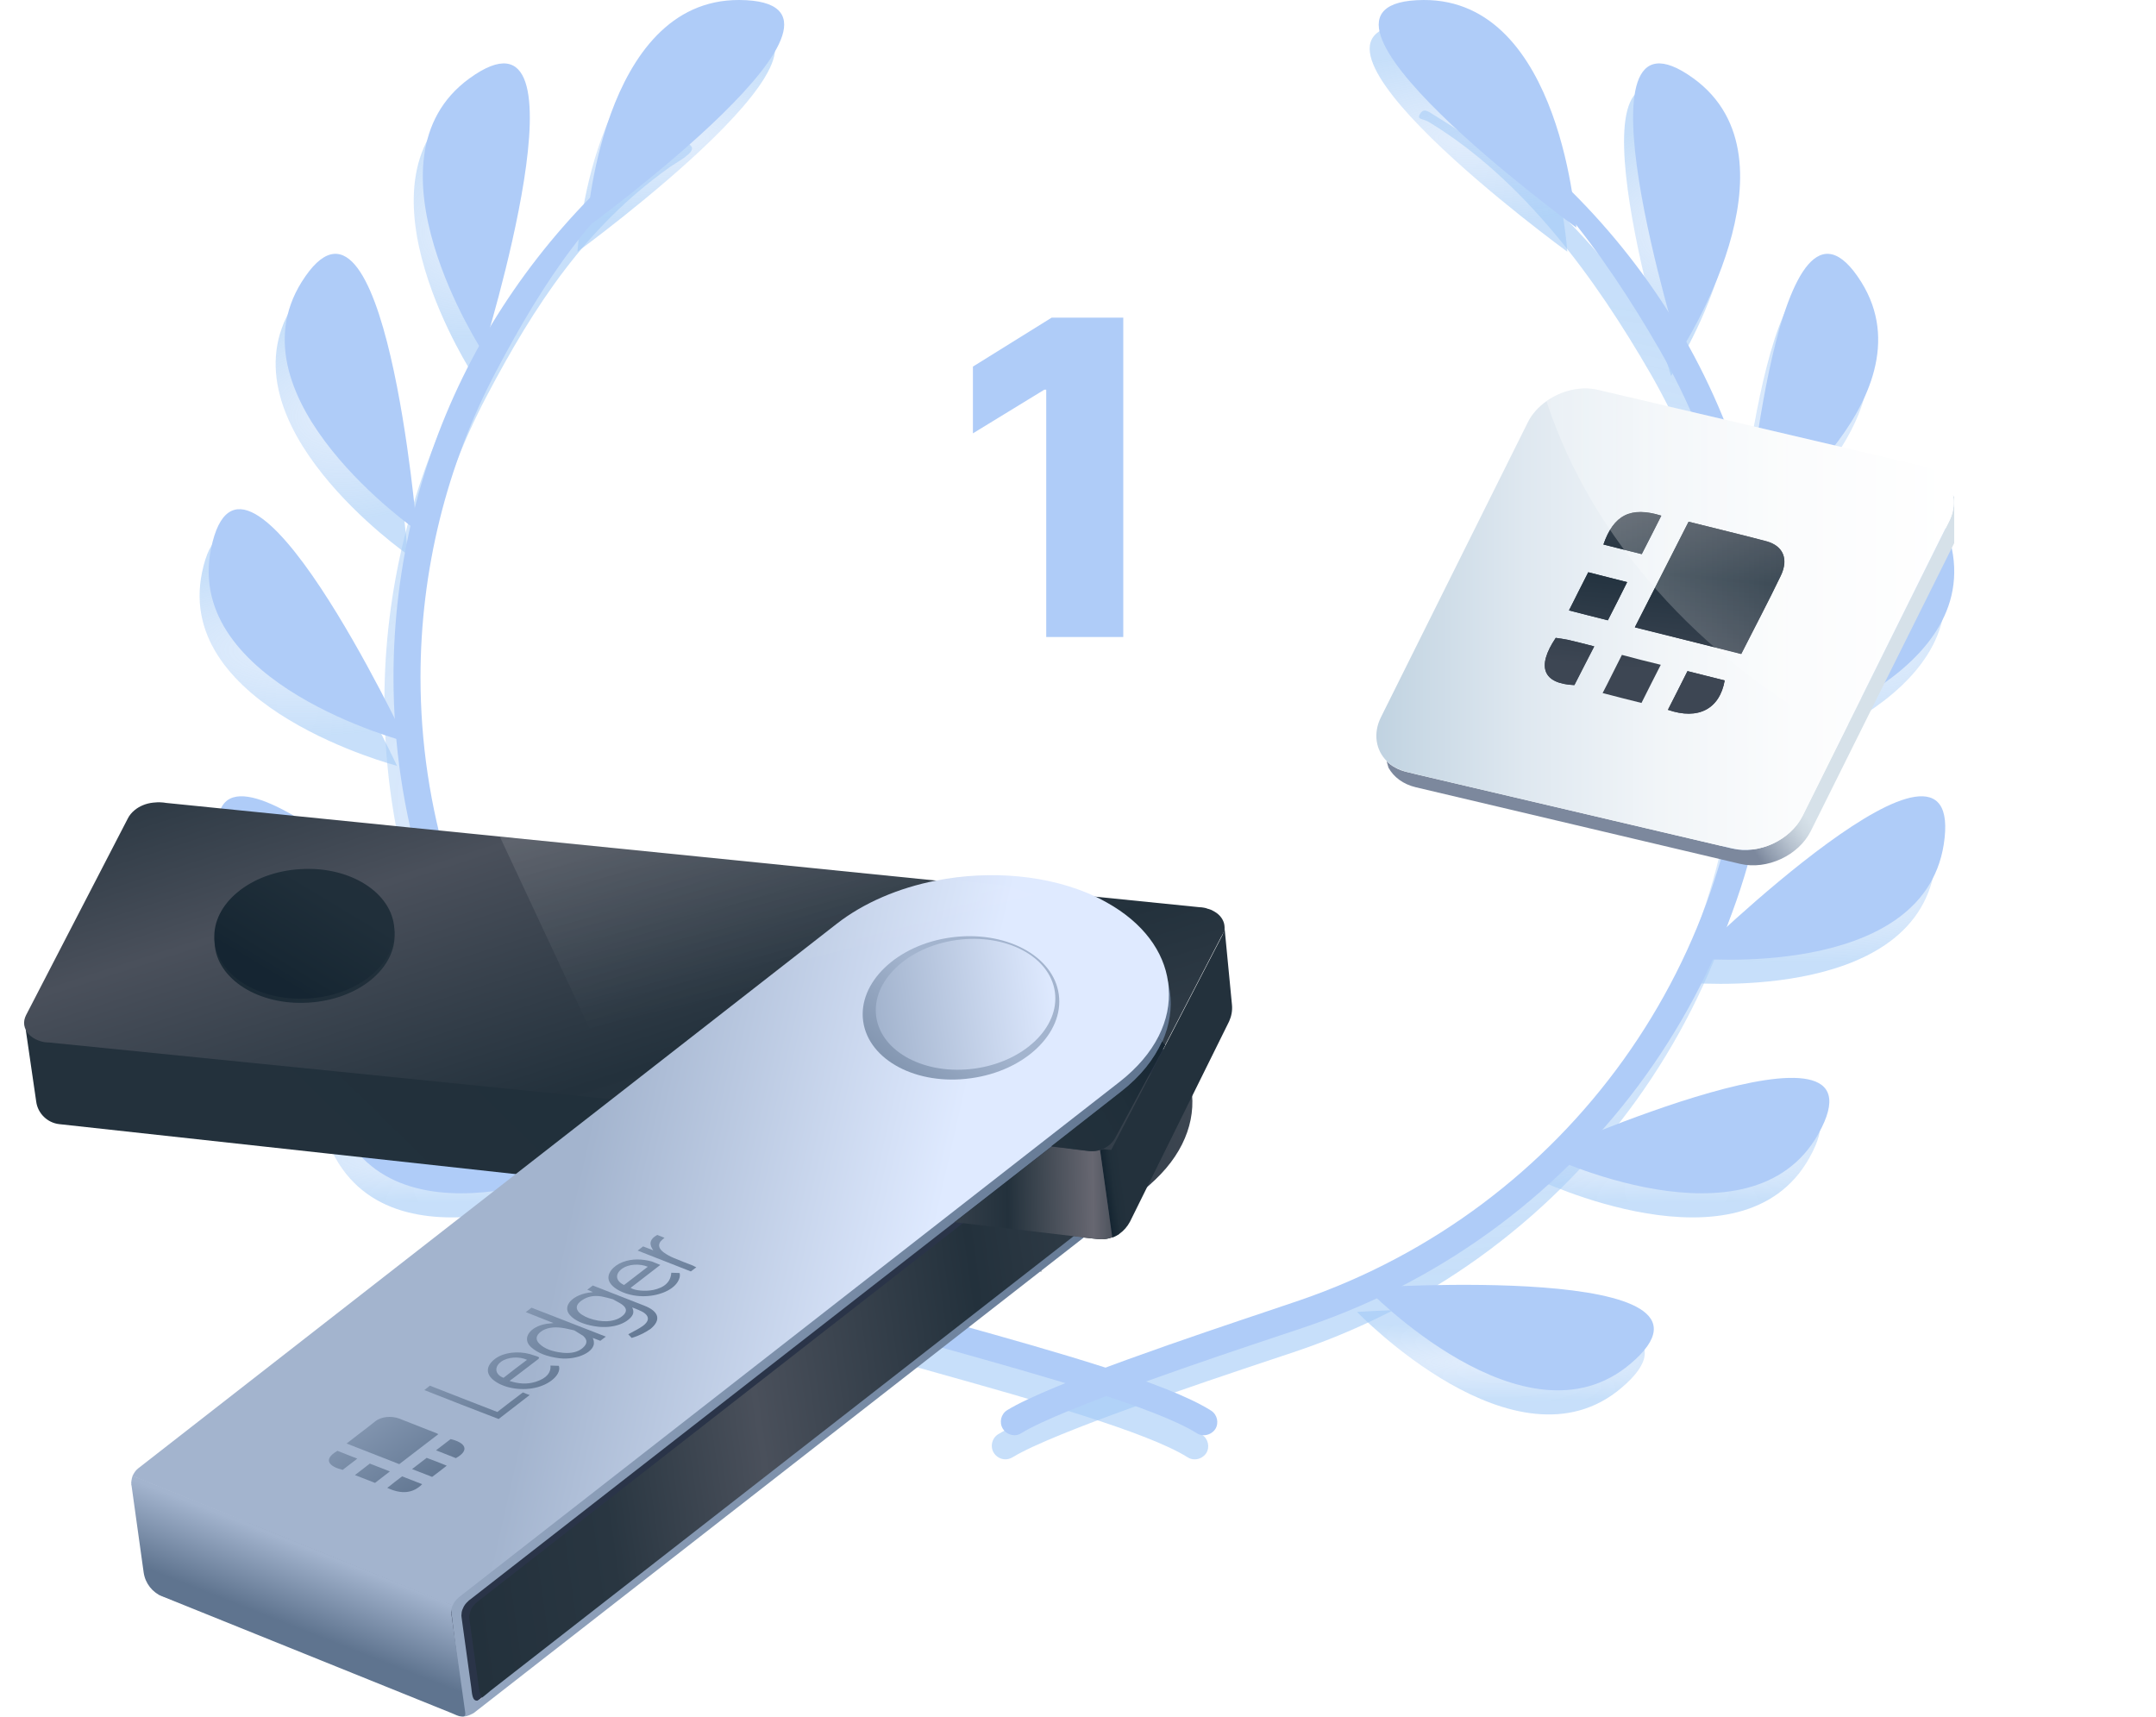 <svg width="270" height="215" viewBox="0 0 270 215" fill="none" xmlns="http://www.w3.org/2000/svg">
    <g clip-path="url(#clip0)">
        <path d="M149.621 182.76C149.3 182.76 149.003 182.686 148.707 182.49C143.62 179.299 129.246 175.273 117.688 172.032C109.908 169.848 103.19 167.957 100.029 166.607C68.491 152.934 48.141 122.004 48.141 87.808C48.141 73.939 51.549 60.143 57.995 47.943C64.243 36.135 73.307 25.751 84.223 17.97C84.989 17.43 86.051 17.601 86.594 18.362C87.137 19.123 84.594 20.4 83.828 20.964C73.332 28.452 66.984 38.172 60.983 49.538C54.784 61.272 51.524 74.503 51.524 87.833C51.524 120.678 71.084 150.381 101.388 163.539C104.326 164.815 111.266 166.755 118.601 168.817C130.975 172.278 145.027 176.205 150.51 179.667C151.3 180.158 151.547 181.213 151.053 181.999C150.732 182.465 150.189 182.76 149.621 182.76Z" fill="url(#paint0_radial)"/>
        <path d="M125.915 182.759C125.347 182.759 124.779 182.465 124.458 181.949C123.964 181.164 124.211 180.108 125.001 179.617C130.361 176.328 149.056 170.093 158.046 167.073C159.577 166.558 160.837 166.141 161.676 165.846C195.166 154.382 217.64 123.034 217.64 87.808C217.64 73.423 213.861 59.259 206.724 46.838C199.784 34.809 190.868 22.535 178.964 15.294C178.174 14.803 177.359 15.024 177.853 14.238C178.347 13.453 178.89 13.992 179.705 14.483C192.103 22.02 202.451 32.649 209.688 45.168C217.121 58.081 221.073 72.834 221.073 87.808C221.048 124.458 197.635 157.107 162.813 169.062C161.973 169.356 160.713 169.774 159.157 170.289C150.983 173.014 131.842 179.421 126.829 182.489C126.532 182.661 126.236 182.759 125.915 182.759Z" fill="url(#paint1_radial)"/>
        <path d="M98.646 164.3C98.646 164.3 50.487 161.035 65.527 173.8C78.74 185.043 98.646 164.3 98.646 164.3Z" fill="url(#paint2_radial)"/>
        <path d="M76.393 147.557C76.393 147.557 32.383 127.87 42.015 145.029C50.486 160.126 76.393 147.557 76.393 147.557Z" fill="url(#paint3_radial)"/>
        <path d="M57.673 123.035C57.673 123.035 23.295 89.355 26.308 108.772C29 125.882 57.673 123.035 57.673 123.035Z" fill="url(#paint4_radial)"/>
        <path d="M49.722 95.909C49.722 95.909 29.248 52.459 25.297 71.705C21.814 88.643 49.722 95.909 49.722 95.909Z" fill="url(#paint5_radial)"/>
        <path d="M51.08 69.471C51.08 69.471 47.079 21.651 36.632 38.344C27.469 53.024 51.08 69.471 51.08 69.471Z" fill="url(#paint6_radial)"/>
        <path d="M59.33 47.083C59.33 47.083 73.63 1.252 57.651 12.839C43.598 23.051 59.33 47.083 59.33 47.083Z" fill="url(#paint7_radial)"/>
        <path d="M72.32 31.52C72.32 31.52 111.243 3.143 91.461 3.02C74.049 2.922 72.32 31.52 72.32 31.52Z" fill="url(#paint8_radial)"/>
        <path d="M169.949 164.3C169.949 164.3 218.109 161.035 203.068 173.8C189.855 185.043 169.949 164.3 169.949 164.3Z" fill="url(#paint9_radial)"/>
        <path d="M192.203 147.557C192.203 147.557 236.213 127.87 226.581 145.029C218.11 160.126 192.203 147.557 192.203 147.557Z" fill="url(#paint10_radial)"/>
        <path d="M210.922 123.035C210.922 123.035 245.3 89.355 242.287 108.772C239.595 125.882 210.922 123.035 210.922 123.035Z" fill="url(#paint11_radial)"/>
        <path d="M218.875 95.909C218.875 95.909 239.349 52.459 243.3 71.705C246.783 88.643 218.875 95.909 218.875 95.909Z" fill="url(#paint12_radial)"/>
        <path d="M217.516 69.471C217.516 69.471 221.517 21.651 231.963 38.344C241.126 53.024 217.516 69.471 217.516 69.471Z" fill="url(#paint13_radial)"/>
        <path d="M209.268 47.083C209.268 47.083 194.969 1.252 210.948 12.839C225 23.051 209.268 47.083 209.268 47.083Z" fill="url(#paint14_radial)"/>
        <path d="M196.274 31.52C196.274 31.52 157.352 3.143 177.134 3.02C194.521 2.922 196.274 31.52 196.274 31.52Z" fill="url(#paint15_radial)"/>
        <path d="M150.758 179.74C150.437 179.74 150.14 179.666 149.844 179.47C144.756 176.279 130.382 172.253 118.824 169.012C111.045 166.828 104.327 164.937 101.166 163.587C69.628 149.914 49.277 118.984 49.277 84.788C49.277 70.919 52.685 57.123 59.132 44.923C65.38 33.115 74.444 22.731 85.36 14.95C86.125 14.409 87.187 14.581 87.731 15.342C88.274 16.103 85.73 17.38 84.965 17.944C74.468 25.431 68.121 35.153 62.12 46.518C55.921 58.252 52.661 71.483 52.661 84.813C52.661 117.658 72.221 147.361 102.524 160.519C105.463 161.795 112.403 163.735 119.738 165.797C132.111 169.258 146.164 173.185 151.647 176.647C152.437 177.138 152.684 178.193 152.19 178.979C151.869 179.445 151.326 179.74 150.758 179.74Z" fill="#AFCCF8"/>
        <path d="M127.048 179.74C126.48 179.74 125.912 179.446 125.591 178.93C125.097 178.144 125.344 177.089 126.134 176.598C131.493 173.309 150.189 167.073 159.179 164.054C160.71 163.538 161.97 163.121 162.809 162.827C196.274 151.338 218.748 119.99 218.748 84.764C218.748 70.379 214.969 56.215 207.832 43.794C200.892 31.765 191.977 19.491 180.073 12.25C179.282 11.759 178.467 11.98 178.961 11.194C179.455 10.409 179.998 10.949 180.813 11.44C193.211 18.976 203.559 29.605 210.796 42.124C218.23 55.037 222.181 69.79 222.181 84.764C222.181 121.414 198.768 154.063 163.945 166.018C163.106 166.312 161.846 166.73 160.29 167.245C152.115 169.97 132.975 176.377 127.962 179.446C127.665 179.642 127.369 179.74 127.048 179.74Z" fill="#AFCCF8"/>
        <path d="M99.783 161.28C99.783 161.28 51.623 158.015 66.664 170.78C79.877 182.023 99.783 161.28 99.783 161.28Z" fill="#AFCCF8"/>
        <path d="M77.53 144.538C77.53 144.538 33.52 124.851 43.152 142.009C51.623 157.106 77.53 144.538 77.53 144.538Z" fill="#AFCCF8"/>
        <path d="M58.81 120.015C58.81 120.015 24.432 86.335 27.445 105.753C30.137 122.863 58.81 120.015 58.81 120.015Z" fill="#AFCCF8"/>
        <path d="M50.859 92.89C50.859 92.89 30.385 49.44 26.434 68.686C22.951 85.624 50.859 92.89 50.859 92.89Z" fill="#AFCCF8"/>
        <path d="M52.217 66.451C52.217 66.451 48.216 18.632 37.769 35.325C28.606 50.004 52.217 66.451 52.217 66.451Z" fill="#AFCCF8"/>
        <path d="M60.467 44.064C60.467 44.064 74.766 -1.767 58.787 9.819C44.735 20.031 60.467 44.064 60.467 44.064Z" fill="#AFCCF8"/>
        <path d="M73.457 28.5C73.457 28.5 112.38 0.123 92.597 0C75.21 -0.098 73.457 28.5 73.457 28.5Z" fill="#AFCCF8"/>
        <path d="M171.082 161.28C171.082 161.28 219.241 158.015 204.201 170.78C190.988 182.023 171.082 161.28 171.082 161.28Z" fill="#AFCCF8"/>
        <path d="M193.336 144.538C193.336 144.538 237.346 124.851 227.714 142.009C219.243 157.106 193.336 144.538 193.336 144.538Z" fill="#AFCCF8"/>
        <path d="M212.055 120.015C212.055 120.015 246.433 86.335 243.42 105.753C240.728 122.863 212.055 120.015 212.055 120.015Z" fill="#AFCCF8"/>
        <path d="M220.008 92.89C220.008 92.89 240.482 49.44 244.433 68.686C247.915 85.624 220.008 92.89 220.008 92.89Z" fill="#AFCCF8"/>
        <path d="M218.648 66.451C218.648 66.451 222.649 18.632 233.096 35.325C242.259 50.004 218.648 66.451 218.648 66.451Z" fill="#AFCCF8"/>
        <path d="M210.401 44.064C210.401 44.064 196.102 -1.767 212.081 9.819C226.133 20.031 210.401 44.064 210.401 44.064Z" fill="#AFCCF8"/>
        <path d="M197.407 28.5C197.407 28.5 158.484 0.123 178.267 0C195.678 -0.098 197.407 28.5 197.407 28.5Z" fill="#AFCCF8"/>
        <path d="M245.122 67.228L226.761 104.094C225.242 107.121 221.308 108.978 217.926 108.187L177.303 98.592C175.715 98.214 174.542 97.32 173.886 96.15L173.645 95.325C173.955 95.634 174.3 95.909 174.714 96.116C175.163 96.391 175.681 96.563 176.268 96.701L177.683 97.044L216.925 106.261C220.273 107.052 224.207 105.229 225.726 102.169L243.293 66.884L244.087 65.302C244.501 64.477 244.674 63.652 244.674 62.895C244.674 62.586 244.639 62.242 244.57 61.967C244.57 61.932 246.158 65.096 245.122 67.228Z" fill="url(#paint16_linear)"/>
        <path d="M244.673 62.895C244.673 63.686 244.501 64.477 244.086 65.303L243.293 66.885L230.695 92.23L225.76 102.169C224.241 105.195 220.306 107.052 216.959 106.261L177.716 97.045L176.301 96.701C175.715 96.563 175.197 96.357 174.748 96.116C174.334 95.91 173.989 95.635 173.678 95.325C172.298 93.95 171.918 91.852 172.954 89.788L191.315 52.922C191.833 51.856 192.661 50.962 193.662 50.24C195.526 48.933 197.942 48.314 200.116 48.83L240.739 58.356C242.809 58.837 244.19 60.213 244.535 61.932C244.639 62.242 244.673 62.586 244.673 62.895Z" fill="url(#paint17_linear)"/>
        <path d="M211.464 65.337C209.152 69.911 206.943 74.21 204.734 78.543C209.221 79.678 213.604 80.778 218.056 81.879C219.748 78.508 221.439 75.344 222.992 72.112C223.993 70.014 223.337 68.363 221.232 67.779C218.091 66.953 214.847 66.197 211.464 65.337ZM203.768 72.903C202.077 72.49 200.524 72.077 198.901 71.665C198.039 73.35 197.245 74.897 196.485 76.445C198.211 76.892 199.764 77.27 201.352 77.683C202.215 76.032 202.974 74.519 203.768 72.903ZM194.829 79.884C192.378 83.529 193.241 85.627 197.176 85.799C197.969 84.251 198.763 82.67 199.661 80.95C198.453 80.641 197.417 80.365 196.347 80.125C195.83 80.022 195.312 79.953 194.829 79.884ZM208.876 88.894C212.707 90.201 215.364 88.757 215.986 85.214C214.433 84.836 212.914 84.423 211.326 84.045C210.498 85.73 209.704 87.243 208.876 88.894ZM208.048 64.58C204.216 63.411 202.077 64.512 200.8 68.191C202.387 68.604 203.94 68.982 205.597 69.395C206.46 67.71 207.219 66.231 208.048 64.58Z" fill="url(#paint18_linear)"/>
        <path d="M211.468 65.336C214.851 66.196 218.095 66.953 221.236 67.812C223.341 68.397 224.031 70.048 222.996 72.146C221.443 75.378 219.752 78.577 218.061 81.912C213.574 80.778 209.225 79.677 204.738 78.577C206.947 74.209 209.156 69.91 211.468 65.336Z" fill="url(#paint19_linear)"/>
        <path d="M203.771 72.903C202.942 74.519 202.183 76.032 201.355 77.683C199.802 77.305 198.214 76.892 196.488 76.445C197.282 74.932 198.041 73.35 198.904 71.665C200.526 72.077 202.114 72.49 203.771 72.903Z" fill="url(#paint20_linear)"/>
        <path d="M207.982 83.254C207.153 84.87 206.394 86.383 205.566 88.034C204.013 87.656 202.425 87.243 200.699 86.796C201.493 85.283 202.252 83.701 203.115 82.016C204.737 82.463 206.29 82.841 207.982 83.254Z" fill="url(#paint21_linear)"/>
        <path d="M194.831 79.883C195.314 79.952 195.831 80.021 196.315 80.124C197.385 80.365 198.42 80.64 199.628 80.949C198.731 82.703 197.937 84.251 197.143 85.798C193.243 85.626 192.38 83.529 194.831 79.883Z" fill="url(#paint22_linear)"/>
        <path d="M208.879 88.894C209.707 87.243 210.501 85.73 211.329 84.045C212.917 84.458 214.436 84.836 215.989 85.214C215.368 88.756 212.71 90.235 208.879 88.894Z" fill="url(#paint23_linear)"/>
        <path d="M208.049 64.58C207.22 66.231 206.461 67.744 205.598 69.395C203.942 68.982 202.354 68.569 200.801 68.191C202.078 64.477 204.218 63.376 208.049 64.58Z" fill="url(#paint24_linear)"/>
        <path d="M244.675 62.895C244.675 63.686 244.503 64.477 244.089 65.302L243.295 66.884L230.697 92.23C212.681 82.291 199.324 67.469 193.664 50.239C195.528 48.933 197.944 48.314 200.118 48.829L240.741 58.355C242.812 58.837 244.192 60.212 244.537 61.932C244.641 62.242 244.675 62.586 244.675 62.895Z" fill="url(#paint25_linear)"/>
        <path d="M140.669 39.778H131.704L121.841 45.911V54.27L130.786 48.801H131.021V79.778H140.669V39.778Z" fill="#AFCCF8"/>
    </g>
    <g clip-path="url(#clip1)" filter="url(#filter0_d)">
        <path d="M137.139 152.527C136.387 153.016 135.473 153.278 134.559 153.18H134.526L132.762 152.984L131.489 152.82L116.531 151.057L4.411 138.78C2.941 138.616 1.733 137.441 1.537 135.971L0.23 126.992L128.647 141.555L135.702 142.404L137.139 152.527Z" fill="url(#paint26_linear)"/>
        <path d="M150.269 114.616C150.236 114.681 150.236 114.747 150.204 114.812C150.171 114.877 150.138 114.975 150.073 115.073C150.04 115.138 150.008 115.236 149.942 115.302L136.127 141.979L135.115 141.881L102.129 138.551L101.574 138.485L70.809 135.383L39.194 132.183L3.171 128.559L2.616 128.526C1.505 128.33 0.624 127.775 0.232 126.992C0.134 126.796 0.068 126.567 0.036 126.371C-0.03 125.947 0.068 125.522 0.264 125.13L13.002 100.51C13.197 100.118 13.491 99.759 13.851 99.465C14.439 98.975 15.255 98.616 16.169 98.518C16.529 98.485 16.855 98.453 17.182 98.485C17.378 98.485 17.574 98.518 17.77 98.55L48.502 101.653L84.852 105.31L147.199 111.612C147.395 111.612 147.591 111.644 147.787 111.677C147.95 111.71 148.113 111.742 148.244 111.808C148.277 111.808 148.309 111.84 148.375 111.84C148.505 111.873 148.636 111.938 148.734 111.971C148.865 112.036 148.995 112.102 149.093 112.167C149.779 112.559 150.236 113.179 150.334 113.865C150.367 114.061 150.367 114.289 150.334 114.485C150.302 114.485 150.269 114.551 150.269 114.616Z" fill="url(#paint27_linear)"/>
        <path d="M46.412 114.779C46.674 119.253 41.873 123.204 35.635 123.563C29.397 123.955 24.139 120.624 23.877 116.151C23.616 111.677 28.417 107.726 34.655 107.367C40.893 107.008 46.118 110.273 46.412 114.779Z" fill="url(#paint28_linear)"/>
        <path d="M46.381 114.257C46.642 118.731 41.841 122.682 35.603 123.041C29.366 123.433 24.107 120.102 23.846 115.629C23.585 111.155 28.386 107.204 34.624 106.845C40.829 106.453 46.087 109.784 46.381 114.257Z" fill="url(#paint29_linear)"/>
        <path d="M85.144 127.122L87.039 140.543L127.406 157.261L125.512 143.841L85.144 127.122Z" fill="url(#paint30_linear)"/>
        <path d="M135.835 134.372C135.77 134.339 135.737 134.339 135.672 134.339L135.835 134.372Z" fill="url(#paint31_linear)"/>
        <path d="M145.34 135.351C145.928 139.661 143.935 144.232 139.232 147.889L136.783 149.816L136.652 148.771L139.102 146.845C143.609 143.318 145.666 139.008 145.274 134.861C145.307 135.024 145.34 135.22 145.34 135.351Z" fill="url(#paint32_linear)"/>
        <path d="M129.598 144.918L130.153 149C130.153 149 133.778 147.988 133.353 144.918C132.962 141.849 129.598 144.918 129.598 144.918Z" fill="#2A3448"/>
        <path d="M54.87 211.106L55.001 212.151L16.789 197.685L17.638 197.032L54.87 211.106Z" fill="url(#paint33_linear)"/>
        <path d="M145.274 134.861C145.633 139.008 143.608 143.35 139.101 146.844L58.432 209.735C58.302 209.865 58.138 209.996 57.975 210.094C57.975 210.094 57.942 210.094 57.942 210.126L56.113 211.563L17.641 197.032L103.796 128.101C112.679 121.179 127.931 119.971 137.664 125.424C142.04 127.84 144.588 131.236 145.274 134.861Z" fill="#2A3448"/>
        <path d="M53.333 198.894C53.333 198.894 54.312 207.155 54.835 211.106L17.636 197.032L16.656 196.673L27.107 188.314L53.333 198.894Z" fill="#2A3448"/>
        <path d="M146.22 134.533C146.253 134.729 146.285 134.893 146.285 135.088C146.645 139.235 144.62 143.578 140.113 147.072L59.444 209.962L58.987 210.322C58.987 210.322 58.954 210.322 58.954 210.354C58.758 210.452 58.497 210.42 58.334 210.583C57.55 211.497 57.093 210.224 56.995 209.538L55.786 200.787C55.754 200.624 55.754 200.46 55.786 200.297C55.819 200.101 55.852 199.873 55.95 199.677C56.08 199.317 56.309 199.024 56.603 198.762C56.603 198.762 56.635 198.762 56.635 198.73C56.701 198.664 56.766 198.632 56.831 198.566L138.382 134.958C140.831 133.064 142.53 130.909 143.542 128.656C145.044 130.484 145.926 132.476 146.22 134.533Z" fill="url(#paint34_linear)"/>
        <path d="M53.336 198.894L53.532 200.167L13.426 183.971L14.504 183.122V183.22L53.336 198.894Z" fill="url(#paint35_linear)"/>
        <path d="M142.56 128.461C141.548 130.714 139.85 132.836 137.4 134.763L128.68 141.587L116.531 151.057L55.85 198.338C55.784 198.371 55.719 198.436 55.654 198.502C55.654 198.502 55.621 198.502 55.621 198.534C55.327 198.796 55.099 199.09 54.968 199.449C54.87 199.645 54.804 199.873 54.804 200.069C54.772 200.232 54.772 200.396 54.804 200.559L56.013 209.31C56.111 209.996 56.111 211.073 56.797 210.975C56.993 210.943 58.299 209.865 58.43 209.734L131.489 152.787L132.763 152.95L56.438 212.445L56.307 212.543C56.274 212.543 56.274 212.575 56.242 212.575C55.882 212.804 54.87 213.163 54.837 212.869C54.804 212.673 55.066 212.445 55.033 212.086L54.903 211.041C54.38 207.057 53.4 198.828 53.4 198.828L27.109 188.314L103.663 127.056C112.546 120.134 127.798 118.926 137.531 124.379C139.621 125.554 141.287 126.926 142.56 128.461Z" fill="url(#paint36_linear)"/>
        <path d="M143.509 122.191C143.802 124.248 143.476 126.371 142.561 128.461C141.288 126.926 139.622 125.554 137.532 124.346C127.799 118.893 112.58 120.101 103.664 127.024L27.11 188.281L14.504 183.188V183.122L14.994 182.763L101.966 114.942C110.849 108.02 126.101 106.812 135.834 112.265C140.406 114.812 142.986 118.403 143.509 122.191Z" fill="url(#paint37_linear)"/>
        <path d="M14.99 182.763L14.5 183.122L14.402 182.535L14.99 182.763Z" fill="url(#paint38_linear)"/>
        <path d="M137.206 133.489L127.408 141.13L54.577 197.947C54.512 197.979 54.447 198.045 54.381 198.11L54.349 198.143C54.055 198.404 53.826 198.698 53.696 199.057L52.748 198.698L16.235 183.906L14.504 183.22L14.439 183.187L13.59 182.861C13.753 182.502 13.982 182.143 14.276 181.914L73.552 135.71L101.77 113.701C105.199 111.024 109.576 109.195 114.213 108.281C121.039 106.942 128.42 107.562 134.234 110.305C134.691 110.534 135.148 110.762 135.605 111.024C140.178 113.571 142.758 117.163 143.28 120.983C143.313 121.212 143.346 121.44 143.346 121.669C143.705 125.718 141.68 129.995 137.206 133.489Z" fill="url(#paint39_linear)"/>
        <path d="M129.593 122.518C130.279 127.383 125.348 132.118 118.587 133.032C111.827 133.979 105.785 130.779 105.099 125.914C104.413 121.048 109.345 116.314 116.105 115.399C122.866 114.485 128.908 117.652 129.593 122.518Z" fill="url(#paint40_linear)"/>
        <path d="M129.105 122.223C129.725 126.664 125.218 130.975 119.045 131.824C112.873 132.673 107.353 129.766 106.733 125.326C106.112 120.885 110.619 116.574 116.792 115.725C122.997 114.876 128.484 117.783 129.105 122.223Z" fill="url(#paint41_linear)"/>
        <path d="M40.402 178.779C40.892 178.387 41.382 178.028 41.839 177.669C42.558 177.114 43.309 176.559 44.028 175.971C44.746 175.416 45.987 175.285 46.967 175.644C48.567 176.265 50.135 176.885 51.703 177.505C51.768 177.538 51.8 177.571 51.898 177.603C50.266 178.844 48.665 180.085 46.999 181.359C44.811 180.51 42.656 179.661 40.402 178.779Z" fill="url(#paint42_linear)"/>
        <path d="M76.101 165.554C75.905 165.358 75.775 165.195 75.677 165.097C76.33 164.738 77.016 164.411 77.505 164.052C78.518 163.301 78.289 162.583 76.983 162.06C76.754 161.962 76.526 161.864 76.166 161.734C76.395 162.191 76.362 162.55 76.036 162.942C75.154 163.954 73.325 164.411 71.431 164.085C70.059 163.856 68.981 163.399 68.361 162.681C67.348 161.538 68.753 160.068 71.072 159.84C71.104 159.84 71.137 159.84 71.235 159.807C71.006 159.709 70.778 159.611 70.549 159.513C70.778 159.35 70.974 159.187 71.235 158.991C71.398 159.056 71.529 159.089 71.659 159.154C73.652 159.938 75.677 160.721 77.669 161.505C79.53 162.223 79.824 163.301 78.485 164.411C77.865 164.836 77.114 165.26 76.101 165.554ZM73.782 160.721C73.325 160.591 72.835 160.46 72.345 160.362C71.398 160.199 70.614 160.362 69.961 160.787C69.341 161.178 69.047 161.636 69.341 162.125C69.765 162.876 71.594 163.53 73.031 163.464C74.011 163.399 74.664 163.105 75.121 162.648C75.579 162.158 75.415 161.734 74.86 161.342C74.533 161.113 74.141 160.95 73.782 160.721Z" fill="url(#paint43_linear)"/>
        <path d="M66.302 163.693C65.714 163.465 65.126 163.236 64.571 163.007C64.016 162.779 63.428 162.55 62.84 162.322C63.101 162.126 63.33 161.963 63.558 161.767C66.661 162.975 69.764 164.183 72.866 165.391C72.638 165.554 72.442 165.718 72.18 165.914C71.886 165.816 71.593 165.685 71.233 165.554C71.299 165.75 71.364 165.881 71.364 166.012C71.593 167.252 69.339 168.363 67.053 168.101C65.518 167.905 64.309 167.448 63.493 166.697C62.317 165.62 63.33 164.15 65.42 163.791C65.714 163.758 66.008 163.726 66.302 163.693ZM68.915 164.607C68.392 164.509 67.869 164.346 67.314 164.281C66.302 164.15 65.387 164.281 64.734 164.771C64.081 165.26 64.048 165.783 64.538 166.273C65.191 166.926 66.204 167.285 67.51 167.416C68.555 167.514 69.404 167.318 69.992 166.795C70.58 166.273 70.58 165.783 70.025 165.293C69.698 165.065 69.306 164.869 68.915 164.607Z" fill="url(#paint44_linear)"/>
        <path d="M60.813 170.942C61.923 171.301 63.001 171.399 64.111 171.04C65.516 170.582 66.006 169.864 65.94 169.015C66.3 169.015 66.626 169.048 66.986 169.048C67.312 169.995 66.104 171.236 64.307 171.725C62.511 172.215 60.323 171.921 58.984 170.974C57.776 170.125 57.808 169.048 59.049 168.133C60.094 167.382 61.793 167.154 63.36 167.578C63.687 167.676 63.948 167.774 64.275 167.872C64.569 167.97 64.569 168.068 64.373 168.231C63.295 169.048 62.25 169.864 61.205 170.648C61.041 170.746 60.944 170.844 60.813 170.942ZM63.001 168.297C62.021 167.84 60.584 167.938 59.768 168.525C58.853 169.178 58.984 170.158 60.062 170.55C61.009 169.799 61.989 169.048 63.001 168.297Z" fill="url(#paint45_linear)"/>
        <path d="M79.693 156.411C78.419 157.391 77.211 158.338 75.97 159.285C76.525 159.644 77.831 159.742 78.811 159.546C80.215 159.252 80.999 158.534 81.064 157.391C81.391 157.391 81.718 157.424 82.109 157.424C82.207 157.815 82.077 158.207 81.848 158.566C81.162 159.644 79.334 160.362 77.439 160.33C75.48 160.297 73.618 159.415 73.259 158.371C72.965 157.554 73.716 156.542 74.99 156.052C76.198 155.595 77.439 155.66 78.648 155.987C79.007 156.117 79.334 156.281 79.693 156.411ZM75.153 158.926C76.133 158.175 77.145 157.391 78.125 156.64C77.08 156.215 75.708 156.313 74.924 156.868C74.01 157.522 74.043 158.403 75.153 158.926Z" fill="url(#paint46_linear)"/>
        <path d="M50.137 172.085C50.365 171.889 50.594 171.758 50.823 171.53C53.631 172.64 56.44 173.718 59.281 174.828C60.359 173.979 61.404 173.195 62.482 172.379C62.776 172.509 63.037 172.607 63.331 172.705C62.057 173.685 60.751 174.697 59.445 175.709C56.375 174.534 53.272 173.326 50.137 172.085Z" fill="url(#paint47_linear)"/>
        <path d="M84.2 156.705C83.971 156.869 83.743 157.064 83.514 157.228C81.293 156.346 79.072 155.497 76.852 154.615C77.08 154.452 77.276 154.289 77.537 154.093C77.962 154.256 78.387 154.42 78.811 154.583C78.321 153.897 78.256 153.244 79.301 152.656C79.628 152.787 79.921 152.885 80.216 153.015C80.019 153.179 79.824 153.342 79.693 153.505C79.366 153.995 79.595 154.452 80.118 154.844C80.477 155.105 80.934 155.366 81.424 155.562C82.175 155.889 82.992 156.183 83.808 156.509C83.939 156.607 84.069 156.64 84.2 156.705Z" fill="url(#paint48_linear)"/>
        <path d="M43.964 183.709C43.115 183.383 42.298 183.056 41.449 182.73C42.07 182.24 42.69 181.783 43.311 181.293C44.16 181.619 44.976 181.946 45.826 182.273C45.205 182.762 44.584 183.22 43.964 183.709Z" fill="url(#paint49_linear)"/>
        <path d="M52.945 181.554C52.325 182.044 51.737 182.501 51.116 182.958C50.267 182.632 49.451 182.305 48.602 181.979C49.222 181.522 49.81 181.032 50.431 180.575C51.247 180.869 52.063 181.195 52.945 181.554Z" fill="url(#paint50_linear)"/>
        <path d="M41.743 180.673C41.122 181.163 40.502 181.62 39.914 182.077C38.281 181.685 37.334 180.804 39.261 179.693C40.077 180.02 40.894 180.346 41.743 180.673Z" fill="url(#paint51_linear)"/>
        <path d="M49.872 183.872C48.729 185.015 47.292 185.178 45.496 184.329C45.79 184.101 46.117 183.872 46.411 183.611C46.705 183.382 47.031 183.154 47.358 182.893C48.207 183.219 49.056 183.546 49.872 183.872Z" fill="url(#paint52_linear)"/>
        <path d="M54.088 180.607C53.238 180.281 52.422 179.954 51.605 179.628C52.226 179.138 52.846 178.681 53.434 178.224C55.231 178.648 55.916 179.595 54.088 180.607Z" fill="url(#paint53_linear)"/>
        <path d="M53.694 199.024C53.596 199.22 53.531 199.449 53.531 199.645C53.498 199.808 53.498 199.971 53.531 200.134L55.262 212.477C55.393 213.359 54.348 212.902 53.564 212.543L17.312 197.914C16.071 197.424 15.189 196.281 14.993 194.942L13.458 183.938C13.425 183.775 13.425 183.612 13.458 183.449C13.491 183.253 13.523 183.024 13.621 182.828L14.438 183.155L14.503 183.187L16.234 183.873L52.78 198.632L53.694 199.024Z" fill="url(#paint54_linear)"/>
        <path d="M150.336 114.028L151.283 123.856C151.349 124.575 151.218 125.261 150.924 125.914L138.514 150.991C138.187 151.612 137.73 152.134 137.175 152.526C137.175 152.526 137.142 152.526 137.142 152.559C136.881 152.722 136.587 152.885 136.293 152.983L134.758 142.044C134.888 142.012 135.019 141.946 135.15 141.914L136.162 142.012L150.108 115.073C150.238 114.714 150.336 114.354 150.336 114.028Z" fill="url(#paint55_linear)"/>
        <path d="M134.759 142.011L136.294 152.95C135.772 153.146 135.184 153.244 134.563 153.179H134.53L132.767 152.983L131.493 152.82L116.535 151.056L128.684 141.587L133.453 142.175H133.485C133.91 142.207 134.335 142.142 134.759 142.011Z" fill="url(#paint56_linear)"/>
        <path d="M142.921 128.886L136.748 140.347C136.16 141.555 134.821 142.274 133.449 142.143H133.417L128.648 141.555L137.368 134.731C139.818 132.837 141.516 130.682 142.529 128.429L142.921 128.886Z" fill="url(#paint57_linear)"/>
        <path d="M129.399 110.828C123.847 110.893 118.425 112.102 113.918 114.453L76.784 133.914L73.747 133.032L59.605 102.795L122.638 108.836L129.399 110.828Z" fill="url(#paint58_linear)"/>
    </g>
    <defs>
        <filter id="filter0_d" x="0" y="89.408" width="154.311" height="125.593" filterUnits="userSpaceOnUse" color-interpolation-filters="sRGB">
            <feFlood flood-opacity="0" result="BackgroundImageFix"/>
            <feColorMatrix in="SourceAlpha" type="matrix" values="0 0 0 0 0 0 0 0 0 0 0 0 0 0 0 0 0 0 127 0"/>
            <feOffset dx="3" dy="2"/>
            <feColorMatrix type="matrix" values="0 0 0 0 0 0 0 0 0 0 0 0 0 0 0 0 0 0 0.1 0"/>
            <feBlend mode="normal" in2="BackgroundImageFix" result="effect1_dropShadow"/>
            <feBlend mode="normal" in="SourceGraphic" in2="effect1_dropShadow" result="shape"/>
        </filter>
        <radialGradient id="paint0_radial" cx="0" cy="0" r="1" gradientUnits="userSpaceOnUse" gradientTransform="translate(99.533 100.285) scale(118.696 61.313)">
            <stop stop-color="#B6D3F8" stop-opacity="0.4"/>
            <stop offset="1" stop-color="#A1CAF6" stop-opacity="0.6"/>
        </radialGradient>
        <radialGradient id="paint1_radial" cx="0" cy="0" r="1" gradientUnits="userSpaceOnUse" gradientTransform="translate(172.458 98.379) scale(111.451 62.73)">
            <stop stop-color="#B6D3F8" stop-opacity="0.4"/>
            <stop offset="1" stop-color="#A1CAF6" stop-opacity="0.6"/>
        </radialGradient>
        <radialGradient id="paint2_radial" cx="0" cy="0" r="1" gradientUnits="userSpaceOnUse" gradientTransform="translate(80.565 170.539) scale(41.452 4.907)">
            <stop stop-color="#B6D3F8" stop-opacity="0.4"/>
            <stop offset="1" stop-color="#A1CAF6" stop-opacity="0.6"/>
        </radialGradient>
        <radialGradient id="paint3_radial" cx="0" cy="0" r="1" gradientUnits="userSpaceOnUse" gradientTransform="translate(58.449 145.242) scale(41.139 5.368)">
            <stop stop-color="#B6D3F8" stop-opacity="0.4"/>
            <stop offset="1" stop-color="#A1CAF6" stop-opacity="0.6"/>
        </radialGradient>
        <radialGradient id="paint4_radial" cx="0" cy="0" r="1" gradientUnits="userSpaceOnUse" gradientTransform="translate(41.839 112.986) scale(36.302 7.602)">
            <stop stop-color="#B6D3F8" stop-opacity="0.4"/>
            <stop offset="1" stop-color="#A1CAF6" stop-opacity="0.6"/>
        </radialGradient>
        <radialGradient id="paint5_radial" cx="0" cy="0" r="1" gradientUnits="userSpaceOnUse" gradientTransform="translate(37.313 81.362) scale(28.448 10.815)">
            <stop stop-color="#B6D3F8" stop-opacity="0.4"/>
            <stop offset="1" stop-color="#A1CAF6" stop-opacity="0.6"/>
        </radialGradient>
        <radialGradient id="paint6_radial" cx="0" cy="0" r="1" gradientUnits="userSpaceOnUse" gradientTransform="translate(42.769 52.155) scale(19.053 12.873)">
            <stop stop-color="#B6D3F8" stop-opacity="0.4"/>
            <stop offset="1" stop-color="#A1CAF6" stop-opacity="0.6"/>
        </radialGradient>
        <radialGradient id="paint7_radial" cx="0" cy="0" r="1" gradientUnits="userSpaceOnUse" gradientTransform="translate(58.489 29.039) scale(15.421 13.414)">
            <stop stop-color="#B6D3F8" stop-opacity="0.4"/>
            <stop offset="1" stop-color="#A1CAF6" stop-opacity="0.6"/>
        </radialGradient>
        <radialGradient id="paint8_radial" cx="0" cy="0" r="1" gradientUnits="userSpaceOnUse" gradientTransform="translate(84.648 17.283) scale(28.472 10.584)">
            <stop stop-color="#B6D3F8" stop-opacity="0.4"/>
            <stop offset="1" stop-color="#A1CAF6" stop-opacity="0.6"/>
        </radialGradient>
        <radialGradient id="paint9_radial" cx="0" cy="0" r="1" gradientUnits="userSpaceOnUse" gradientTransform="translate(187.897 170.539) scale(41.452 4.907)">
            <stop stop-color="#B6D3F8" stop-opacity="0.4"/>
            <stop offset="1" stop-color="#A1CAF6" stop-opacity="0.6"/>
        </radialGradient>
        <radialGradient id="paint10_radial" cx="0" cy="0" r="1" gradientUnits="userSpaceOnUse" gradientTransform="translate(210.015 145.242) scale(41.139 5.368)">
            <stop stop-color="#B6D3F8" stop-opacity="0.4"/>
            <stop offset="1" stop-color="#A1CAF6" stop-opacity="0.6"/>
        </radialGradient>
        <radialGradient id="paint11_radial" cx="0" cy="0" r="1" gradientUnits="userSpaceOnUse" gradientTransform="translate(226.639 112.986) scale(36.302 7.602)">
            <stop stop-color="#B6D3F8" stop-opacity="0.4"/>
            <stop offset="1" stop-color="#A1CAF6" stop-opacity="0.6"/>
        </radialGradient>
        <radialGradient id="paint12_radial" cx="0" cy="0" r="1" gradientUnits="userSpaceOnUse" gradientTransform="translate(231.192 81.362) scale(28.448 10.815)">
            <stop stop-color="#B6D3F8" stop-opacity="0.4"/>
            <stop offset="1" stop-color="#A1CAF6" stop-opacity="0.6"/>
        </radialGradient>
        <radialGradient id="paint13_radial" cx="0" cy="0" r="1" gradientUnits="userSpaceOnUse" gradientTransform="translate(225.765 52.155) scale(19.053 12.873)">
            <stop stop-color="#B6D3F8" stop-opacity="0.4"/>
            <stop offset="1" stop-color="#A1CAF6" stop-opacity="0.6"/>
        </radialGradient>
        <radialGradient id="paint14_radial" cx="0" cy="0" r="1" gradientUnits="userSpaceOnUse" gradientTransform="translate(210.059 29.039) scale(15.42 13.414)">
            <stop stop-color="#B6D3F8" stop-opacity="0.4"/>
            <stop offset="1" stop-color="#A1CAF6" stop-opacity="0.6"/>
        </radialGradient>
        <radialGradient id="paint15_radial" cx="0" cy="0" r="1" gradientUnits="userSpaceOnUse" gradientTransform="translate(183.855 17.283) scale(28.472 10.584)">
            <stop stop-color="#B6D3F8" stop-opacity="0.4"/>
            <stop offset="1" stop-color="#A1CAF6" stop-opacity="0.6"/>
        </radialGradient>
        <linearGradient id="paint16_linear" x1="209.665" y1="93.21" x2="216.009" y2="88.504" gradientUnits="userSpaceOnUse">
            <stop stop-color="#7C889D"/>
            <stop offset="0.186" stop-color="#929EB0"/>
            <stop offset="0.536" stop-color="#B7C2CF"/>
            <stop offset="0.82" stop-color="#CED9E2"/>
            <stop offset="1" stop-color="#D6E1E9"/>
        </linearGradient>
        <linearGradient id="paint17_linear" x1="172.367" y1="77.537" x2="244.682" y2="77.537" gradientUnits="userSpaceOnUse">
            <stop stop-color="#C0D2E1"/>
            <stop offset="0.038" stop-color="#C5D6E3"/>
            <stop offset="0.259" stop-color="#DFE8F0"/>
            <stop offset="0.488" stop-color="#F1F5F8"/>
            <stop offset="0.729" stop-color="#FBFCFD"/>
            <stop offset="1" stop-color="white"/>
        </linearGradient>
        <linearGradient id="paint18_linear" x1="232.188" y1="48.722" x2="225.031" y2="87.246" gradientUnits="userSpaceOnUse">
            <stop stop-color="#21313E"/>
            <stop offset="0.191" stop-color="#293643"/>
            <stop offset="0.397" stop-color="#4A505B"/>
            <stop offset="0.692" stop-color="#21313E"/>
            <stop offset="0.997" stop-color="#3D4653"/>
        </linearGradient>
        <linearGradient id="paint19_linear" x1="224.126" y1="45.32" x2="220.274" y2="85.412" gradientUnits="userSpaceOnUse">
            <stop stop-color="#21313E"/>
            <stop offset="0.191" stop-color="#293643"/>
            <stop offset="0.397" stop-color="#4A505B"/>
            <stop offset="0.692" stop-color="#21313E"/>
            <stop offset="0.997" stop-color="#3D4653"/>
        </linearGradient>
        <linearGradient id="paint20_linear" x1="210.58" y1="44.019" x2="206.727" y2="84.111" gradientUnits="userSpaceOnUse">
            <stop stop-color="#21313E"/>
            <stop offset="0.191" stop-color="#293643"/>
            <stop offset="0.397" stop-color="#4A505B"/>
            <stop offset="0.692" stop-color="#21313E"/>
            <stop offset="0.997" stop-color="#3D4653"/>
        </linearGradient>
        <linearGradient id="paint21_linear" x1="218.063" y1="44.738" x2="214.211" y2="84.829" gradientUnits="userSpaceOnUse">
            <stop stop-color="#21313E"/>
            <stop offset="0.191" stop-color="#293643"/>
            <stop offset="0.397" stop-color="#4A505B"/>
            <stop offset="0.692" stop-color="#21313E"/>
            <stop offset="0.997" stop-color="#3D4653"/>
        </linearGradient>
        <linearGradient id="paint22_linear" x1="209.467" y1="43.912" x2="205.615" y2="84.004" gradientUnits="userSpaceOnUse">
            <stop stop-color="#21313E"/>
            <stop offset="0.191" stop-color="#293643"/>
            <stop offset="0.397" stop-color="#4A505B"/>
            <stop offset="0.692" stop-color="#21313E"/>
            <stop offset="0.997" stop-color="#3D4653"/>
        </linearGradient>
        <linearGradient id="paint23_linear" x1="226.608" y1="45.559" x2="222.756" y2="85.651" gradientUnits="userSpaceOnUse">
            <stop stop-color="#21313E"/>
            <stop offset="0.191" stop-color="#293643"/>
            <stop offset="0.397" stop-color="#4A505B"/>
            <stop offset="0.692" stop-color="#21313E"/>
            <stop offset="0.997" stop-color="#3D4653"/>
        </linearGradient>
        <linearGradient id="paint24_linear" x1="211.983" y1="44.154" x2="208.13" y2="84.246" gradientUnits="userSpaceOnUse">
            <stop stop-color="#21313E"/>
            <stop offset="0.191" stop-color="#293643"/>
            <stop offset="0.397" stop-color="#4A505B"/>
            <stop offset="0.692" stop-color="#21313E"/>
            <stop offset="0.997" stop-color="#3D4653"/>
        </linearGradient>
        <linearGradient id="paint25_linear" x1="193.668" y1="70.439" x2="244.684" y2="70.439" gradientUnits="userSpaceOnUse">
            <stop stop-color="white" stop-opacity="0.3"/>
            <stop offset="1" stop-color="white" stop-opacity="0"/>
        </linearGradient>
        <linearGradient id="paint26_linear" x1="104.867" y1="102.819" x2="50.502" y2="158.441" gradientUnits="userSpaceOnUse">
            <stop stop-color="#152532"/>
            <stop offset="0.052" stop-color="#172733"/>
            <stop offset="0.448" stop-color="#202F3A"/>
            <stop offset="1" stop-color="#23313C"/>
        </linearGradient>
        <linearGradient id="paint27_linear" x1="55.792" y1="60.009" x2="88.985" y2="163.122" gradientUnits="userSpaceOnUse">
            <stop stop-color="#23313C"/>
            <stop offset="0.191" stop-color="#293641"/>
            <stop offset="0.397" stop-color="#4A505B"/>
            <stop offset="0.692" stop-color="#23313C"/>
            <stop offset="0.997" stop-color="#3D4651"/>
        </linearGradient>
        <linearGradient id="paint28_linear" x1="22.512" y1="128.068" x2="47.62" y2="103.151" gradientUnits="userSpaceOnUse">
            <stop stop-color="#152532"/>
            <stop offset="0.052" stop-color="#172733"/>
            <stop offset="0.448" stop-color="#202F3A"/>
            <stop offset="1" stop-color="#23313C"/>
        </linearGradient>
        <linearGradient id="paint29_linear" x1="31.803" y1="120.524" x2="45.908" y2="97.15" gradientUnits="userSpaceOnUse">
            <stop stop-color="#152532"/>
            <stop offset="0.052" stop-color="#172733"/>
            <stop offset="0.448" stop-color="#202F3A"/>
            <stop offset="1" stop-color="#23313C"/>
        </linearGradient>
        <linearGradient id="paint30_linear" x1="87.691" y1="144.793" x2="125.003" y2="139.578" gradientUnits="userSpaceOnUse">
            <stop stop-color="#394A66"/>
            <stop offset="1" stop-color="#2A3448"/>
        </linearGradient>
        <linearGradient id="paint31_linear" x1="135.728" y1="134.379" x2="135.877" y2="134.353" gradientUnits="userSpaceOnUse">
            <stop stop-color="#5F748F"/>
            <stop offset="1" stop-color="#65769D"/>
        </linearGradient>
        <linearGradient id="paint32_linear" x1="135.891" y1="143.084" x2="146.296" y2="141.63" gradientUnits="userSpaceOnUse">
            <stop stop-color="#A3B4CE"/>
            <stop offset="1" stop-color="#5F748F"/>
        </linearGradient>
        <linearGradient id="paint33_linear" x1="18.192" y1="207.131" x2="53.679" y2="202.171" gradientUnits="userSpaceOnUse">
            <stop stop-color="#A3B4CE"/>
            <stop offset="1" stop-color="#5F748F"/>
        </linearGradient>
        <linearGradient id="paint34_linear" x1="52.455" y1="176.546" x2="150.235" y2="162.879" gradientUnits="userSpaceOnUse">
            <stop stop-color="#23313C"/>
            <stop offset="0.191" stop-color="#293641"/>
            <stop offset="0.397" stop-color="#4A505B"/>
            <stop offset="0.692" stop-color="#23313C"/>
            <stop offset="0.997" stop-color="#3D4651"/>
        </linearGradient>
        <linearGradient id="paint35_linear" x1="14.943" y1="194.321" x2="52.057" y2="189.134" gradientUnits="userSpaceOnUse">
            <stop stop-color="#A3B4CE"/>
            <stop offset="1" stop-color="#5F748F"/>
        </linearGradient>
        <linearGradient id="paint36_linear" x1="25.42" y1="175.715" x2="146.862" y2="158.742" gradientUnits="userSpaceOnUse">
            <stop stop-color="#A3B4CE"/>
            <stop offset="1" stop-color="#5F748F"/>
        </linearGradient>
        <linearGradient id="paint37_linear" x1="10.947" y1="157.247" x2="145.842" y2="138.393" gradientUnits="userSpaceOnUse">
            <stop stop-color="#A3B4CE"/>
            <stop offset="1" stop-color="#5F748F"/>
        </linearGradient>
        <linearGradient id="paint38_linear" x1="14.881" y1="182.434" x2="14.583" y2="182.99" gradientUnits="userSpaceOnUse">
            <stop stop-color="#A3B4CE"/>
            <stop offset="1" stop-color="#5F748F"/>
        </linearGradient>
        <linearGradient id="paint39_linear" x1="68.597" y1="148.594" x2="112.738" y2="158.597" gradientUnits="userSpaceOnUse">
            <stop stop-color="#A3B4CE"/>
            <stop offset="1" stop-color="#DFEAFF"/>
        </linearGradient>
        <linearGradient id="paint40_linear" x1="117.381" y1="124.277" x2="101.149" y2="141.81" gradientUnits="userSpaceOnUse">
            <stop stop-color="#A3B4CE"/>
            <stop offset="1" stop-color="#5F748F"/>
        </linearGradient>
        <linearGradient id="paint41_linear" x1="106.824" y1="125.348" x2="129.188" y2="122.222" gradientUnits="userSpaceOnUse">
            <stop stop-color="#A3B4CE"/>
            <stop offset="1" stop-color="#DFEAFF"/>
        </linearGradient>
        <linearGradient id="paint42_linear" x1="37.496" y1="165.516" x2="51.208" y2="185.455" gradientUnits="userSpaceOnUse">
            <stop stop-color="#A3B4CE"/>
            <stop offset="1" stop-color="#5F748F"/>
        </linearGradient>
        <linearGradient id="paint43_linear" x1="63.525" y1="147.617" x2="77.237" y2="167.557" gradientUnits="userSpaceOnUse">
            <stop stop-color="#A3B4CE"/>
            <stop offset="1" stop-color="#5F748F"/>
        </linearGradient>
        <linearGradient id="paint44_linear" x1="58.096" y1="151.351" x2="71.807" y2="171.29" gradientUnits="userSpaceOnUse">
            <stop stop-color="#A3B4CE"/>
            <stop offset="1" stop-color="#5F748F"/>
        </linearGradient>
        <linearGradient id="paint45_linear" x1="52.647" y1="155.096" x2="66.359" y2="175.035" gradientUnits="userSpaceOnUse">
            <stop stop-color="#A3B4CE"/>
            <stop offset="1" stop-color="#5F748F"/>
        </linearGradient>
        <linearGradient id="paint46_linear" x1="68.365" y1="144.289" x2="82.077" y2="164.228" gradientUnits="userSpaceOnUse">
            <stop stop-color="#A3B4CE"/>
            <stop offset="1" stop-color="#5F748F"/>
        </linearGradient>
        <linearGradient id="paint47_linear" x1="47.384" y1="158.718" x2="61.096" y2="178.657" gradientUnits="userSpaceOnUse">
            <stop stop-color="#A3B4CE"/>
            <stop offset="1" stop-color="#5F748F"/>
        </linearGradient>
        <linearGradient id="paint48_linear" x1="71.355" y1="142.233" x2="85.067" y2="162.172" gradientUnits="userSpaceOnUse">
            <stop stop-color="#A3B4CE"/>
            <stop offset="1" stop-color="#5F748F"/>
        </linearGradient>
        <linearGradient id="paint49_linear" x1="33.781" y1="168.072" x2="47.493" y2="188.011" gradientUnits="userSpaceOnUse">
            <stop stop-color="#A3B4CE"/>
            <stop offset="1" stop-color="#5F748F"/>
        </linearGradient>
        <linearGradient id="paint50_linear" x1="38.957" y1="164.513" x2="52.668" y2="184.452" gradientUnits="userSpaceOnUse">
            <stop stop-color="#A3B4CE"/>
            <stop offset="1" stop-color="#5F748F"/>
        </linearGradient>
        <linearGradient id="paint51_linear" x1="32.046" y1="169.265" x2="45.758" y2="189.204" gradientUnits="userSpaceOnUse">
            <stop stop-color="#A3B4CE"/>
            <stop offset="1" stop-color="#5F748F"/>
        </linearGradient>
        <linearGradient id="paint52_linear" x1="35.798" y1="166.682" x2="49.51" y2="186.622" gradientUnits="userSpaceOnUse">
            <stop stop-color="#A3B4CE"/>
            <stop offset="1" stop-color="#5F748F"/>
        </linearGradient>
        <linearGradient id="paint53_linear" x1="41.824" y1="162.54" x2="55.536" y2="182.48" gradientUnits="userSpaceOnUse">
            <stop stop-color="#A3B4CE"/>
            <stop offset="1" stop-color="#5F748F"/>
        </linearGradient>
        <linearGradient id="paint54_linear" x1="36.633" y1="192.38" x2="33.068" y2="201.422" gradientUnits="userSpaceOnUse">
            <stop stop-color="#A3B4CE"/>
            <stop offset="1" stop-color="#5F748F"/>
        </linearGradient>
        <linearGradient id="paint55_linear" x1="133.873" y1="134.812" x2="136.049" y2="134.508" gradientUnits="userSpaceOnUse">
            <stop stop-color="#152532"/>
            <stop offset="0.052" stop-color="#172733"/>
            <stop offset="0.448" stop-color="#202F3A"/>
            <stop offset="1" stop-color="#23313C"/>
        </linearGradient>
        <linearGradient id="paint56_linear" x1="145.95" y1="147.174" x2="113.081" y2="147.65" gradientUnits="userSpaceOnUse">
            <stop stop-color="#23313C"/>
            <stop offset="0.191" stop-color="#293641"/>
            <stop offset="0.367" stop-color="#676771"/>
            <stop offset="0.591" stop-color="#39434D"/>
            <stop offset="0.692" stop-color="#23313C"/>
            <stop offset="0.997" stop-color="#3D4651"/>
        </linearGradient>
        <linearGradient id="paint57_linear" x1="144.694" y1="131.873" x2="128.503" y2="141.179" gradientUnits="userSpaceOnUse">
            <stop stop-color="#152532"/>
            <stop offset="0.052" stop-color="#172733"/>
            <stop offset="0.448" stop-color="#202F3A"/>
            <stop offset="1" stop-color="#23313C"/>
        </linearGradient>
        <linearGradient id="paint58_linear" x1="80.751" y1="54.293" x2="97.343" y2="120.575" gradientUnits="userSpaceOnUse">
            <stop stop-color="white" stop-opacity="0.3"/>
            <stop offset="1" stop-color="white" stop-opacity="0"/>
        </linearGradient>
        <clipPath id="clip0">
            <rect width="219.73" height="182.759" fill="white" transform="translate(25)"/>
        </clipPath>
        <clipPath id="clip1">
            <rect width="151.311" height="123.593" fill="white" transform="translate(0 89.408)"/>
        </clipPath>
    </defs>
</svg>
